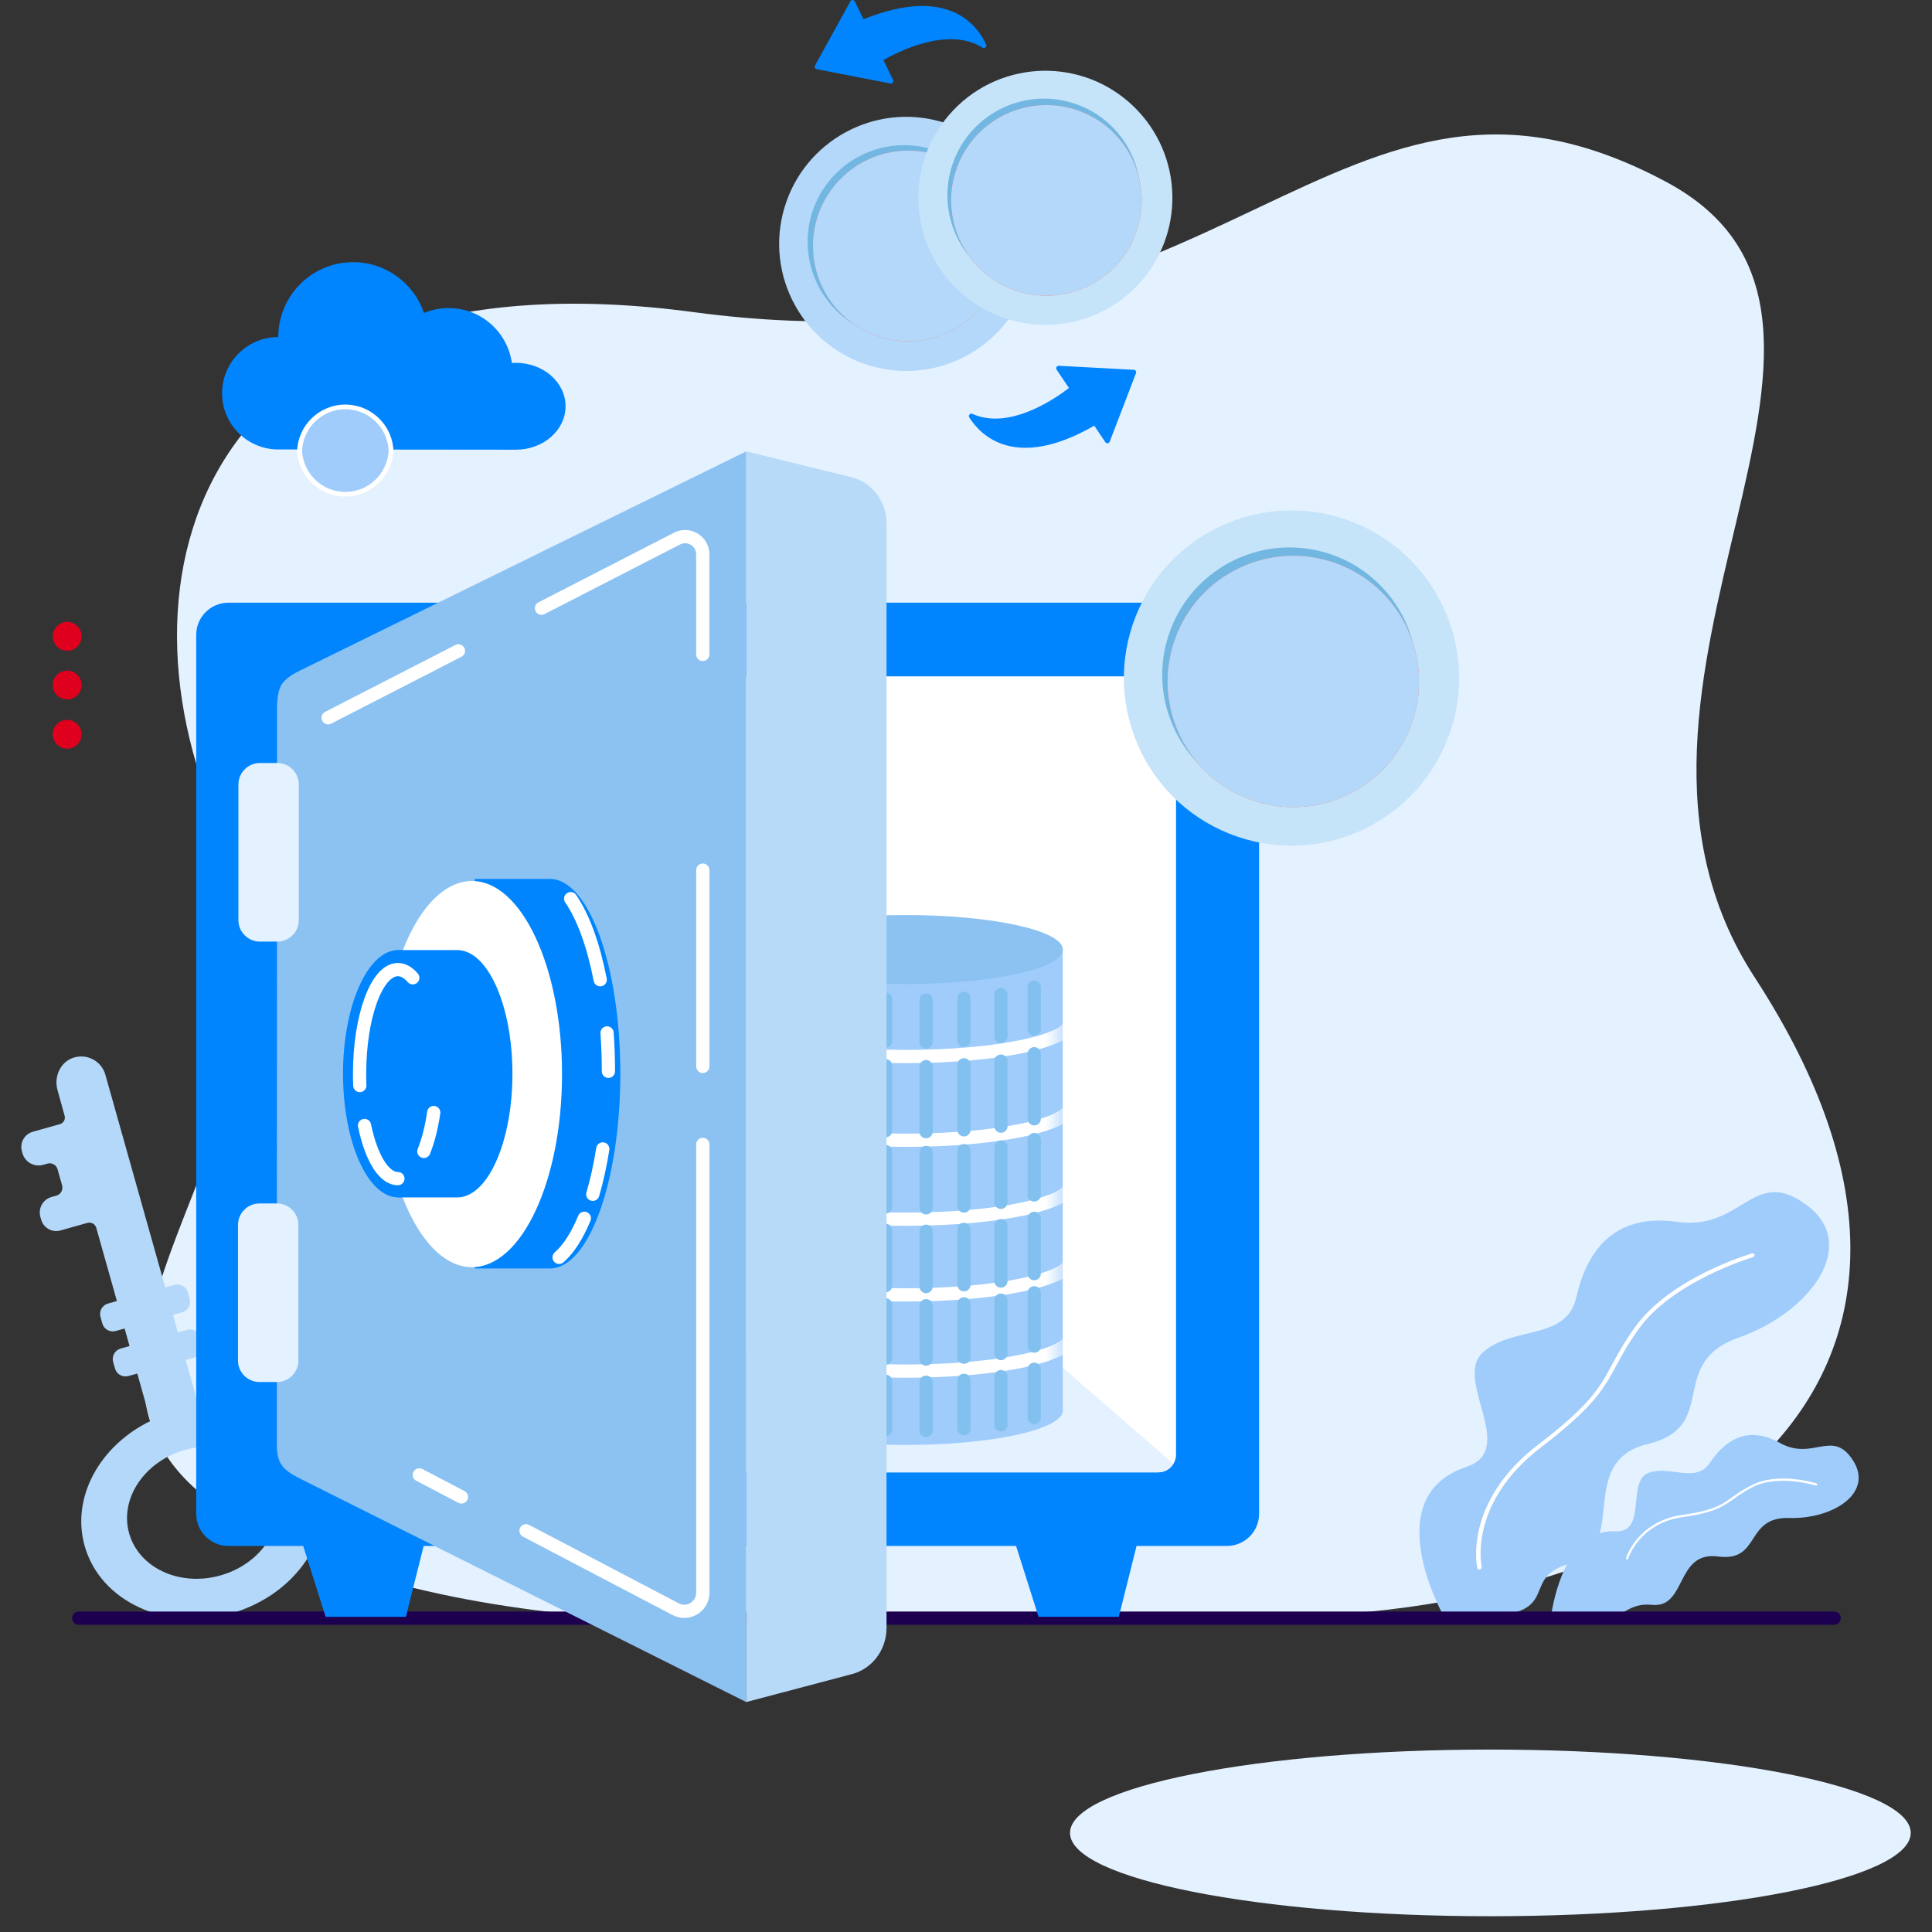 <svg width="73" height="73" viewBox="0 0 73 73" fill="none" xmlns="http://www.w3.org/2000/svg">
<rect x="0" y="0" width="73" height="73" fill="#333333" stroke="none"/>
<path d="M32.703 61.155C32.703 61.155 16.627 62.584 8.342 56.996C-0.226 51.218 13.207 41.639 8.516 31.735C3.825 21.832 7.621 9.307 26.227 11.796C46.563 14.515 50.481 0.196 62.959 6.874C72.766 12.123 59.093 25.856 66.299 36.928C76.468 52.553 63.623 61.184 47.209 61.106C44.592 61.093 32.703 61.155 32.703 61.155Z" fill="#E4F1FF"/>
<path d="M2.771 39.966C2.279 40.128 2.032 40.685 2.172 41.184C2.172 41.184 2.345 41.803 2.442 42.16C2.479 42.297 2.399 42.437 2.263 42.475L1.239 42.763C0.923 42.852 0.738 43.181 0.827 43.498L0.849 43.576C0.944 43.912 1.293 44.108 1.629 44.013L1.795 43.966C1.959 43.92 2.129 44.016 2.175 44.179L2.347 44.789C2.394 44.956 2.297 45.13 2.13 45.177L1.946 45.228C1.623 45.319 1.434 45.655 1.525 45.979L1.555 46.084C1.644 46.398 1.97 46.581 2.284 46.493L3.303 46.206C3.448 46.165 3.598 46.25 3.638 46.394L4.417 49.159L4.081 49.254C3.863 49.315 3.735 49.542 3.797 49.761L3.866 50.007C3.928 50.226 4.155 50.353 4.373 50.292L4.709 50.197L4.895 50.86L4.56 50.955C4.341 51.016 4.214 51.244 4.275 51.462L4.345 51.708C4.406 51.927 4.633 52.054 4.852 51.993L5.187 51.898L5.689 53.681C5.69 53.685 5.688 53.69 5.684 53.692C3.768 54.624 2.682 56.579 3.198 58.411C3.79 60.514 6.266 61.656 8.729 60.963C11.193 60.27 12.71 58.003 12.118 55.901C11.601 54.066 9.651 52.963 7.526 53.171C7.521 53.172 7.517 53.169 7.516 53.165L7.015 51.384L7.359 51.287C7.577 51.225 7.705 50.998 7.643 50.78L7.574 50.534C7.513 50.315 7.286 50.188 7.067 50.249L6.723 50.346L6.536 49.683L6.88 49.586C7.099 49.524 7.226 49.297 7.165 49.079L7.095 48.833C7.034 48.614 6.807 48.487 6.588 48.548L6.244 48.645L3.982 40.61C3.838 40.092 3.288 39.796 2.771 39.966ZM10.437 56.374C10.806 57.684 9.861 59.096 8.326 59.528C6.792 59.96 5.249 59.248 4.88 57.938C4.511 56.628 5.456 55.216 6.991 54.784C8.526 54.352 10.069 55.064 10.437 56.374Z" fill="#B4D8F9"/>
<path d="M2.538 27.199C2.839 27.199 3.083 27.443 3.083 27.745C3.083 28.046 2.839 28.29 2.538 28.29C2.236 28.29 1.992 28.046 1.992 27.745C1.992 27.444 2.236 27.199 2.538 27.199Z" fill="#DE001D"/>
<path d="M2.538 25.338C2.839 25.338 3.083 25.582 3.083 25.883C3.083 26.185 2.839 26.429 2.538 26.429C2.236 26.429 1.992 26.185 1.992 25.883C1.992 25.582 2.236 25.338 2.538 25.338Z" fill="#DE001D"/>
<path d="M2.538 23.498C2.839 23.498 3.083 23.742 3.083 24.044C3.083 24.345 2.839 24.59 2.538 24.59C2.236 24.59 1.992 24.345 1.992 24.044C1.992 23.742 2.236 23.498 2.538 23.498Z" fill="#DE001D"/>
<path d="M58.602 61.102C58.602 61.102 58.984 57.76 61.046 57.86C62.241 57.917 61.463 55.989 62.271 55.662C63.08 55.334 64.066 56.086 64.612 55.266C65.159 54.447 66.007 53.826 67.257 54.523C68.508 55.219 69.237 53.965 70.018 55.185C70.799 56.405 69.277 57.405 67.599 57.357C65.921 57.309 66.54 59.026 64.919 58.812C63.297 58.598 63.744 60.78 62.412 60.638C61.478 60.538 61.2 61.252 60.605 61.154C60.352 61.113 59.251 61.291 58.602 61.102Z" fill="#9FCCFB"/>
<path d="M61.438 58.879C61.438 58.877 61.438 58.874 61.439 58.872C61.443 58.858 61.865 57.478 63.575 57.239C64.742 57.075 65.043 56.862 65.461 56.566C65.645 56.435 65.854 56.287 66.169 56.124C67.184 55.599 68.578 56.033 68.636 56.052C68.658 56.059 68.671 56.083 68.663 56.105C68.656 56.127 68.633 56.139 68.611 56.132C68.597 56.127 67.191 55.688 66.207 56.198C65.897 56.358 65.691 56.505 65.509 56.634C65.098 56.925 64.774 57.155 63.587 57.322C61.932 57.553 61.523 58.882 61.519 58.895C61.513 58.917 61.49 58.93 61.468 58.923C61.448 58.917 61.436 58.898 61.438 58.879Z" fill="white"/>
<path d="M54.543 61.052C54.543 61.052 52.006 56.55 55.403 55.429C57.373 54.778 54.916 52.144 56.02 51.112C57.124 50.08 59.186 50.682 59.561 49.017C59.936 47.351 60.921 45.821 63.377 46.169C65.834 46.518 66.233 44.037 68.254 45.525C70.276 47.012 68.436 49.577 65.692 50.542C62.949 51.507 65.016 53.899 62.261 54.561C59.505 55.223 61.584 58.476 59.341 59.073C57.098 59.671 59.639 61.366 54.543 61.052Z" fill="#9FCCFB"/>
<path d="M55.824 59.267C55.822 59.264 55.821 59.26 55.82 59.255C55.814 59.231 55.261 56.771 58.138 54.57C60.101 53.068 60.444 52.431 60.919 51.549C61.129 51.16 61.367 50.718 61.783 50.14C63.125 48.277 66.072 47.398 66.197 47.361C66.244 47.347 66.288 47.368 66.296 47.408C66.304 47.447 66.273 47.49 66.227 47.504C66.197 47.513 63.224 48.4 61.924 50.206C61.514 50.775 61.279 51.211 61.072 51.596C60.604 52.464 60.235 53.149 58.237 54.677C55.453 56.808 55.981 59.179 55.987 59.203C55.996 59.242 55.966 59.285 55.92 59.3C55.879 59.313 55.839 59.298 55.824 59.267Z" fill="white"/>
<path d="M2.977 61.142H69.303" stroke="#1C004F" stroke-width="0.5" stroke-miterlimit="10" stroke-linecap="round"/>
<path d="M46.358 58.413H8.63C7.958 58.413 7.414 57.869 7.414 57.197V23.989C7.414 23.317 7.958 22.773 8.63 22.773H46.358C47.029 22.773 47.574 23.317 47.574 23.989V57.197C47.574 57.869 47.029 58.413 46.358 58.413Z" fill="#0085FF"/>
<path d="M43.765 55.631H11.218C10.847 55.631 10.547 55.33 10.547 54.96V26.226C10.547 25.856 10.847 25.555 11.218 25.555H43.765C44.136 25.555 44.436 25.856 44.436 26.226V54.96C44.436 55.33 44.136 55.631 43.765 55.631Z" fill="white"/>
<path d="M15.336 61.092H12.304L11.438 58.358H16.021L15.336 61.092Z" fill="#0085FF"/>
<path d="M42.274 61.091H39.241L38.375 58.358H42.958L42.274 61.091Z" fill="#0085FF"/>
<path d="M11.219 55.631H43.766C44.008 55.631 44.218 55.502 44.336 55.31L39.258 50.895H16.377L10.805 55.484C10.919 55.574 11.062 55.631 11.219 55.631Z" fill="#E4F1FF"/>
<path d="M34.205 54.597C37.493 54.597 40.16 54.012 40.16 53.291C40.16 52.571 37.493 51.986 34.205 51.986C30.916 51.986 28.25 52.571 28.25 53.291C28.25 54.012 30.916 54.597 34.205 54.597Z" fill="#9FCCFB"/>
<path d="M28.247 53.315H40.156V35.879H28.247V53.315Z" fill="#9FCCFB"/>
<path d="M28.25 35.879C28.25 36.599 30.916 37.184 34.205 37.184C37.494 37.184 40.16 36.599 40.16 35.879C40.16 35.158 37.494 34.574 34.205 34.574C30.916 34.574 28.25 35.158 28.25 35.879Z" fill="#8CC2F2"/>
<mask id="mask0_2765_34359" style="mask-type:luminance" maskUnits="userSpaceOnUse" x="28" y="36" width="13" height="18">
<path d="M28.247 53.315H40.156V36.185H28.247V53.315Z" fill="white"/>
</mask>
<g mask="url(#mask0_2765_34359)">
<path d="M28.008 38.615C28.008 39.336 30.795 39.92 34.233 39.92C37.671 39.92 40.458 39.336 40.458 38.615" stroke="white" stroke-width="0.5" stroke-miterlimit="10"/>
</g>
<mask id="mask1_2765_34359" style="mask-type:luminance" maskUnits="userSpaceOnUse" x="28" y="36" width="13" height="18">
<path d="M28.247 53.315H40.156V36.185H28.247V53.315Z" fill="white"/>
</mask>
<g mask="url(#mask1_2765_34359)">
<path d="M28.008 41.778C28.008 42.499 30.795 43.084 34.233 43.084C37.671 43.084 40.458 42.499 40.458 41.778" stroke="white" stroke-width="0.5" stroke-miterlimit="10"/>
</g>
<mask id="mask2_2765_34359" style="mask-type:luminance" maskUnits="userSpaceOnUse" x="28" y="36" width="13" height="18">
<path d="M28.247 53.315H40.156V36.185H28.247V53.315Z" fill="white"/>
</mask>
<g mask="url(#mask2_2765_34359)">
<path d="M28.008 44.762C28.008 45.483 30.795 46.067 34.233 46.067C37.671 46.067 40.458 45.483 40.458 44.762" stroke="white" stroke-width="0.5" stroke-miterlimit="10"/>
</g>
<mask id="mask3_2765_34359" style="mask-type:luminance" maskUnits="userSpaceOnUse" x="28" y="36" width="13" height="18">
<path d="M28.247 53.315H40.156V36.185H28.247V53.315Z" fill="white"/>
</mask>
<g mask="url(#mask3_2765_34359)">
<path d="M28.008 47.623C28.008 48.344 30.795 48.928 34.233 48.928C37.671 48.928 40.458 48.344 40.458 47.623" stroke="white" stroke-width="0.5" stroke-miterlimit="10"/>
</g>
<mask id="mask4_2765_34359" style="mask-type:luminance" maskUnits="userSpaceOnUse" x="28" y="36" width="13" height="18">
<path d="M28.247 53.315H40.156V36.185H28.247V53.315Z" fill="white"/>
</mask>
<g mask="url(#mask4_2765_34359)">
<path d="M28.008 50.502C28.008 51.222 30.795 51.807 34.233 51.807C37.671 51.807 40.458 51.222 40.458 50.502" stroke="white" stroke-width="0.5" stroke-miterlimit="10"/>
</g>
<path d="M29.469 51.721V53.544" stroke="#81C0EF" stroke-width="0.5" stroke-miterlimit="10" stroke-linecap="round"/>
<path d="M29.469 48.832V50.848" stroke="#81C0EF" stroke-width="0.5" stroke-miterlimit="10" stroke-linecap="round"/>
<path d="M29.469 46.019V48.11" stroke="#81C0EF" stroke-width="0.5" stroke-miterlimit="10" stroke-linecap="round"/>
<path d="M29.469 43.044V45.135" stroke="#81C0EF" stroke-width="0.5" stroke-miterlimit="10" stroke-linecap="round"/>
<path d="M29.469 39.799V42.257" stroke="#81C0EF" stroke-width="0.5" stroke-miterlimit="10" stroke-linecap="round"/>
<path d="M29.469 37.287V38.866" stroke="#81C0EF" stroke-width="0.5" stroke-miterlimit="10" stroke-linecap="round"/>
<path d="M30.594 52.036V53.86" stroke="#81C0EF" stroke-width="0.5" stroke-miterlimit="10" stroke-linecap="round"/>
<path d="M30.594 49.148V51.163" stroke="#81C0EF" stroke-width="0.5" stroke-miterlimit="10" stroke-linecap="round"/>
<path d="M30.594 46.334V48.425" stroke="#81C0EF" stroke-width="0.5" stroke-miterlimit="10" stroke-linecap="round"/>
<path d="M30.594 43.359V45.45" stroke="#81C0EF" stroke-width="0.5" stroke-miterlimit="10" stroke-linecap="round"/>
<path d="M30.594 40.114V42.572" stroke="#81C0EF" stroke-width="0.5" stroke-miterlimit="10" stroke-linecap="round"/>
<path d="M30.594 37.602V39.181" stroke="#81C0EF" stroke-width="0.5" stroke-miterlimit="10" stroke-linecap="round"/>
<path d="M31.852 52.225V54.048" stroke="#81C0EF" stroke-width="0.5" stroke-miterlimit="10" stroke-linecap="round"/>
<path d="M31.852 49.335V51.351" stroke="#81C0EF" stroke-width="0.5" stroke-miterlimit="10" stroke-linecap="round"/>
<path d="M31.852 46.522V48.613" stroke="#81C0EF" stroke-width="0.5" stroke-miterlimit="10" stroke-linecap="round"/>
<path d="M31.852 43.547V45.638" stroke="#81C0EF" stroke-width="0.5" stroke-miterlimit="10" stroke-linecap="round"/>
<path d="M31.852 40.302V42.76" stroke="#81C0EF" stroke-width="0.5" stroke-miterlimit="10" stroke-linecap="round"/>
<path d="M31.852 37.79V39.369" stroke="#81C0EF" stroke-width="0.5" stroke-miterlimit="10" stroke-linecap="round"/>
<path d="M39.078 51.736V53.559" stroke="#81C0EF" stroke-width="0.5" stroke-miterlimit="10" stroke-linecap="round"/>
<path d="M39.078 48.847V50.863" stroke="#81C0EF" stroke-width="0.5" stroke-miterlimit="10" stroke-linecap="round"/>
<path d="M39.078 46.034V48.125" stroke="#81C0EF" stroke-width="0.5" stroke-miterlimit="10" stroke-linecap="round"/>
<path d="M39.078 43.059V45.15" stroke="#81C0EF" stroke-width="0.5" stroke-miterlimit="10" stroke-linecap="round"/>
<path d="M39.078 39.814V42.272" stroke="#81C0EF" stroke-width="0.5" stroke-miterlimit="10" stroke-linecap="round"/>
<path d="M39.078 37.302V38.881" stroke="#81C0EF" stroke-width="0.5" stroke-miterlimit="10" stroke-linecap="round"/>
<path d="M37.82 52.015V53.838" stroke="#81C0EF" stroke-width="0.5" stroke-miterlimit="10" stroke-linecap="round"/>
<path d="M37.82 49.126V51.142" stroke="#81C0EF" stroke-width="0.5" stroke-miterlimit="10" stroke-linecap="round"/>
<path d="M37.82 46.313V48.404" stroke="#81C0EF" stroke-width="0.5" stroke-miterlimit="10" stroke-linecap="round"/>
<path d="M37.82 43.338V45.429" stroke="#81C0EF" stroke-width="0.5" stroke-miterlimit="10" stroke-linecap="round"/>
<path d="M37.82 40.093V42.551" stroke="#81C0EF" stroke-width="0.5" stroke-miterlimit="10" stroke-linecap="round"/>
<path d="M37.82 37.581V39.16" stroke="#81C0EF" stroke-width="0.5" stroke-miterlimit="10" stroke-linecap="round"/>
<path d="M36.422 52.155V53.978" stroke="#81C0EF" stroke-width="0.5" stroke-miterlimit="10" stroke-linecap="round"/>
<path d="M36.422 49.266V51.281" stroke="#81C0EF" stroke-width="0.5" stroke-miterlimit="10" stroke-linecap="round"/>
<path d="M36.422 46.452V48.544" stroke="#81C0EF" stroke-width="0.5" stroke-miterlimit="10" stroke-linecap="round"/>
<path d="M36.422 43.477V45.569" stroke="#81C0EF" stroke-width="0.5" stroke-miterlimit="10" stroke-linecap="round"/>
<path d="M36.422 40.233V42.69" stroke="#81C0EF" stroke-width="0.5" stroke-miterlimit="10" stroke-linecap="round"/>
<path d="M36.422 37.72V39.3" stroke="#81C0EF" stroke-width="0.5" stroke-miterlimit="10" stroke-linecap="round"/>
<path d="M34.992 52.225V54.048" stroke="#81C0EF" stroke-width="0.5" stroke-miterlimit="10" stroke-linecap="round"/>
<path d="M34.992 49.335V51.351" stroke="#81C0EF" stroke-width="0.5" stroke-miterlimit="10" stroke-linecap="round"/>
<path d="M34.992 46.522V48.613" stroke="#81C0EF" stroke-width="0.5" stroke-miterlimit="10" stroke-linecap="round"/>
<path d="M34.992 43.547V45.638" stroke="#81C0EF" stroke-width="0.5" stroke-miterlimit="10" stroke-linecap="round"/>
<path d="M34.992 40.302V42.76" stroke="#81C0EF" stroke-width="0.5" stroke-miterlimit="10" stroke-linecap="round"/>
<path d="M34.992 37.79V39.369" stroke="#81C0EF" stroke-width="0.5" stroke-miterlimit="10" stroke-linecap="round"/>
<path d="M33.461 52.19V54.013" stroke="#81C0EF" stroke-width="0.5" stroke-miterlimit="10" stroke-linecap="round"/>
<path d="M33.461 49.301V51.317" stroke="#81C0EF" stroke-width="0.5" stroke-miterlimit="10" stroke-linecap="round"/>
<path d="M33.461 46.487V48.578" stroke="#81C0EF" stroke-width="0.5" stroke-miterlimit="10" stroke-linecap="round"/>
<path d="M33.461 43.512V45.603" stroke="#81C0EF" stroke-width="0.5" stroke-miterlimit="10" stroke-linecap="round"/>
<path d="M33.461 40.268V42.725" stroke="#81C0EF" stroke-width="0.5" stroke-miterlimit="10" stroke-linecap="round"/>
<path d="M33.461 37.755V39.335" stroke="#81C0EF" stroke-width="0.5" stroke-miterlimit="10" stroke-linecap="round"/>
<path d="M10.468 26.791L10.461 54.628C10.461 55.478 10.881 55.635 11.616 56.009L28.197 64.312V17.055L11.335 25.337C10.624 25.685 10.468 25.975 10.468 26.791Z" fill="#8CC2F2"/>
<path d="M28.195 17.055L32.164 18.03C32.945 18.221 33.497 18.945 33.497 19.779V61.513C33.497 62.335 32.96 63.053 32.193 63.255L28.195 64.312V17.055Z" fill="#B7DAF9"/>
<path d="M10.478 35.578H9.82C9.372 35.578 9.008 35.214 9.008 34.766V29.643C9.008 29.194 9.372 28.83 9.82 28.83H10.478C10.927 28.83 11.29 29.194 11.29 29.643V34.766C11.29 35.214 10.927 35.578 10.478 35.578Z" fill="#E4F1FF"/>
<path d="M10.462 52.219H9.805C9.356 52.219 8.992 51.856 8.992 51.407V46.284C8.992 45.836 9.356 45.472 9.805 45.472H10.462C10.911 45.472 11.275 45.836 11.275 46.284V51.407C11.275 51.856 10.911 52.219 10.462 52.219Z" fill="#E4F1FF"/>
<path d="M20.781 33.211H17.938V47.929H20.781C22.249 47.929 23.439 44.635 23.439 40.57C23.439 36.505 22.249 33.211 20.781 33.211Z" fill="#0085FF"/>
<path d="M17.833 47.88C19.712 47.88 21.236 44.613 21.236 40.584C21.236 36.554 19.712 33.288 17.833 33.288C15.953 33.288 14.43 36.554 14.43 40.584C14.43 44.613 15.953 47.88 17.833 47.88Z" fill="white"/>
<path d="M17.277 35.898H15.047V45.244H17.277C18.428 45.244 19.362 43.152 19.362 40.571C19.362 37.99 18.428 35.898 17.277 35.898Z" fill="#0085FF"/>
<path d="M15.046 45.244C16.198 45.244 17.131 43.152 17.131 40.571C17.131 37.99 16.198 35.898 15.046 35.898C13.894 35.898 12.961 37.99 12.961 40.571C12.961 43.152 13.894 45.244 15.046 45.244Z" fill="#0085FF"/>
<path d="M17.321 24.593L12.398 27.121" stroke="white" stroke-width="0.5" stroke-miterlimit="10" stroke-linecap="round"/>
<path d="M26.554 24.727V22.686V20.945C26.554 20.445 26.025 20.122 25.581 20.351L21.515 22.439L20.461 22.981" stroke="white" stroke-width="0.5" stroke-miterlimit="10" stroke-linecap="round"/>
<path d="M26.555 40.293V32.878" stroke="white" stroke-width="0.5" stroke-miterlimit="10" stroke-linecap="round"/>
<path d="M19.875 57.84L22.702 59.321L25.529 60.802C25.996 61.047 26.555 60.708 26.555 60.181V50.567V43.242" stroke="white" stroke-width="0.5" stroke-miterlimit="10" stroke-linecap="round"/>
<path d="M15.844 55.728L17.436 56.562" stroke="white" stroke-width="0.5" stroke-miterlimit="10" stroke-linecap="round"/>
<path d="M15.035 44.534C14.494 44.534 14.022 43.725 13.773 42.526" stroke="white" stroke-width="0.5" stroke-miterlimit="10" stroke-linecap="round"/>
<path d="M16.388 42.037C16.306 42.602 16.177 43.103 16.016 43.505" stroke="white" stroke-width="0.5" stroke-miterlimit="10" stroke-linecap="round"/>
<path d="M13.595 41.016C13.589 40.875 13.586 40.731 13.586 40.585C13.586 38.404 14.234 36.636 15.034 36.636C15.234 36.636 15.424 36.747 15.597 36.946" stroke="white" stroke-width="0.5" stroke-miterlimit="10" stroke-linecap="round"/>
<path d="M22.678 37.019C22.426 35.714 22.036 34.643 21.562 33.956" stroke="white" stroke-width="0.5" stroke-miterlimit="10" stroke-linecap="round"/>
<path d="M22.989 40.48C22.989 39.983 22.971 39.498 22.938 39.029" stroke="white" stroke-width="0.5" stroke-miterlimit="10" stroke-linecap="round"/>
<path d="M22.398 45.126C22.551 44.609 22.678 44.033 22.776 43.413" stroke="white" stroke-width="0.5" stroke-miterlimit="10" stroke-linecap="round"/>
<path d="M21.125 47.508C21.481 47.202 21.805 46.694 22.079 46.032" stroke="white" stroke-width="0.5" stroke-miterlimit="10" stroke-linecap="round"/>
<path d="M54.678 27.967C55.974 24.72 54.392 21.036 51.144 19.74C47.896 18.444 44.213 20.027 42.917 23.274C41.621 26.522 43.203 30.206 46.451 31.501C49.699 32.797 53.382 31.215 54.678 27.967Z" fill="#C5E3F9"/>
<path d="M53.335 26.893C52.565 29.438 49.878 30.875 47.334 30.105C44.789 29.335 43.352 26.648 44.122 24.104C44.892 21.559 47.579 20.122 50.123 20.892C52.668 21.662 54.105 24.349 53.335 26.893Z" fill="#71B7E2"/>
<path d="M53.412 27.124C52.652 29.634 50.001 31.053 47.491 30.293C44.981 29.533 43.562 26.882 44.322 24.372C45.082 21.862 47.733 20.443 50.243 21.204C52.753 21.964 54.172 24.614 53.412 27.124Z" fill="#FF725E"/>
<path d="M53.412 27.124C52.652 29.634 50.001 31.053 47.491 30.293C44.981 29.533 43.562 26.882 44.322 24.372C45.082 21.862 47.733 20.443 50.243 21.204C52.753 21.964 54.172 24.614 53.412 27.124Z" fill="#B4D8F9"/>
<path d="M56.313 72.404C65.086 72.404 72.197 70.995 72.197 69.256C72.197 67.517 65.086 66.107 56.313 66.107C47.541 66.107 40.43 67.517 40.43 69.256C40.43 70.995 47.541 72.404 56.313 72.404Z" fill="#E4F1FF"/>
<path d="M38.846 10.57C39.595 8.027 38.14 5.359 35.597 4.61C33.053 3.862 30.385 5.317 29.636 7.86C28.888 10.403 30.343 13.072 32.886 13.82C35.43 14.569 38.098 13.114 38.846 10.57Z" fill="#B4D8F9"/>
<path d="M37.812 9.252C37.748 11.267 36.063 12.847 34.048 12.783C32.033 12.718 30.453 11.033 30.517 9.019C30.582 7.004 32.267 5.423 34.282 5.488C36.296 5.553 37.877 7.238 37.812 9.252Z" fill="#71B7E2"/>
<path d="M37.917 9.407C37.854 11.395 36.191 12.954 34.204 12.891C32.216 12.827 30.657 11.164 30.721 9.177C30.784 7.19 32.447 5.63 34.434 5.694C36.422 5.757 37.981 7.42 37.917 9.407Z" fill="#FF725E"/>
<path d="M37.917 9.407C37.854 11.395 36.191 12.954 34.204 12.891C32.216 12.827 30.657 11.164 30.721 9.177C30.784 7.19 32.447 5.63 34.434 5.694C36.422 5.757 37.981 7.42 37.917 9.407Z" fill="#B4D8F9"/>
<path d="M41.93 16.689L42.923 14.098C42.946 14.039 42.905 13.976 42.843 13.973L40.007 13.821C39.93 13.817 39.881 13.902 39.923 13.966L40.39 14.661C39.886 15.05 38.136 16.271 36.742 15.638C36.657 15.6 36.575 15.694 36.624 15.772C37.029 16.418 38.33 17.818 41.346 16.084L41.766 16.709C41.808 16.771 41.903 16.76 41.93 16.689Z" fill="#0085FF"/>
<path d="M37.127 1.802C37.206 1.852 37.3 1.77 37.262 1.686C36.95 0.991 35.854 -0.575 32.628 0.728L32.298 0.052C32.265 -0.016 32.169 -0.017 32.132 0.049L30.793 2.479C30.763 2.534 30.794 2.602 30.856 2.614L33.643 3.154C33.719 3.168 33.78 3.091 33.746 3.022L33.379 2.27C33.933 1.953 35.833 0.984 37.127 1.802Z" fill="#0085FF"/>
<path d="M42.968 10.792C44.8 8.876 44.732 5.838 42.816 4.005C40.9 2.173 37.861 2.24 36.029 4.156C34.197 6.072 34.264 9.111 36.18 10.944C38.096 12.776 41.135 12.708 42.968 10.792Z" fill="#C5E3F9"/>
<path d="M42.882 8.609C42.202 10.506 40.112 11.492 38.215 10.811C36.318 10.131 35.332 8.041 36.012 6.144C36.693 4.247 38.782 3.261 40.679 3.941C42.577 4.622 43.563 6.712 42.882 8.609Z" fill="#71B7E2"/>
<path d="M42.927 8.787C42.256 10.658 40.195 11.631 38.323 10.96C36.451 10.288 35.479 8.227 36.15 6.355C36.821 4.484 38.883 3.511 40.755 4.182C42.626 4.854 43.599 6.915 42.927 8.787Z" fill="#FF725E"/>
<path d="M42.927 8.787C42.256 10.658 40.195 11.631 38.323 10.96C36.451 10.288 35.479 8.227 36.15 6.355C36.821 4.484 38.883 3.511 40.755 4.182C42.626 4.854 43.599 6.915 42.927 8.787Z" fill="#B4D8F9"/>
<path d="M19.491 13.71C19.44 13.71 19.391 13.713 19.341 13.716C19.177 12.543 18.172 11.64 16.953 11.64C16.623 11.64 16.308 11.706 16.021 11.827C15.642 10.711 14.588 9.906 13.343 9.906C11.781 9.906 10.515 11.173 10.515 12.735C9.342 12.735 8.391 13.686 8.391 14.859C8.391 16.032 9.342 16.983 10.515 16.983L19.491 16.992C20.528 16.992 21.369 16.257 21.369 15.351C21.369 14.444 20.528 13.71 19.491 13.71Z" fill="#0085FF"/>
<path d="M14.866 17.013C14.829 17.979 14.034 18.757 13.058 18.763C13.036 18.764 13.015 18.763 12.993 18.762C12.775 18.756 12.567 18.712 12.374 18.635C12.181 18.558 12.005 18.45 11.851 18.315C11.812 18.281 11.774 18.246 11.738 18.208C11.573 18.038 11.441 17.837 11.353 17.613C11.331 17.56 11.312 17.505 11.296 17.449C11.258 17.317 11.234 17.179 11.227 17.037C11.264 16.071 12.059 15.293 13.035 15.287C13.159 15.286 13.28 15.298 13.397 15.321C13.456 15.332 13.515 15.347 13.573 15.364C13.808 15.435 14.023 15.553 14.208 15.706C14.248 15.739 14.286 15.773 14.323 15.81C14.467 15.951 14.588 16.116 14.679 16.299C14.768 16.477 14.828 16.672 14.854 16.877C14.86 16.922 14.864 16.967 14.866 17.013Z" fill="white"/>
<path d="M14.684 17.014C14.65 17.882 13.937 18.581 13.059 18.587C13.04 18.587 13.02 18.586 13.001 18.586C12.805 18.58 12.618 18.54 12.445 18.471C12.271 18.402 12.113 18.305 11.975 18.184C11.94 18.153 11.906 18.121 11.873 18.088C11.726 17.935 11.607 17.754 11.527 17.553C11.508 17.505 11.491 17.456 11.476 17.406C11.442 17.287 11.421 17.163 11.414 17.036C11.448 16.168 12.162 15.469 13.039 15.463C13.15 15.463 13.258 15.473 13.363 15.494C13.417 15.504 13.47 15.517 13.521 15.533C13.732 15.596 13.926 15.702 14.092 15.839C14.128 15.869 14.162 15.9 14.196 15.933C14.325 16.06 14.434 16.209 14.515 16.373C14.595 16.533 14.649 16.707 14.673 16.892C14.678 16.932 14.682 16.973 14.684 17.014Z" fill="#9FCCFB"/>
</svg>
